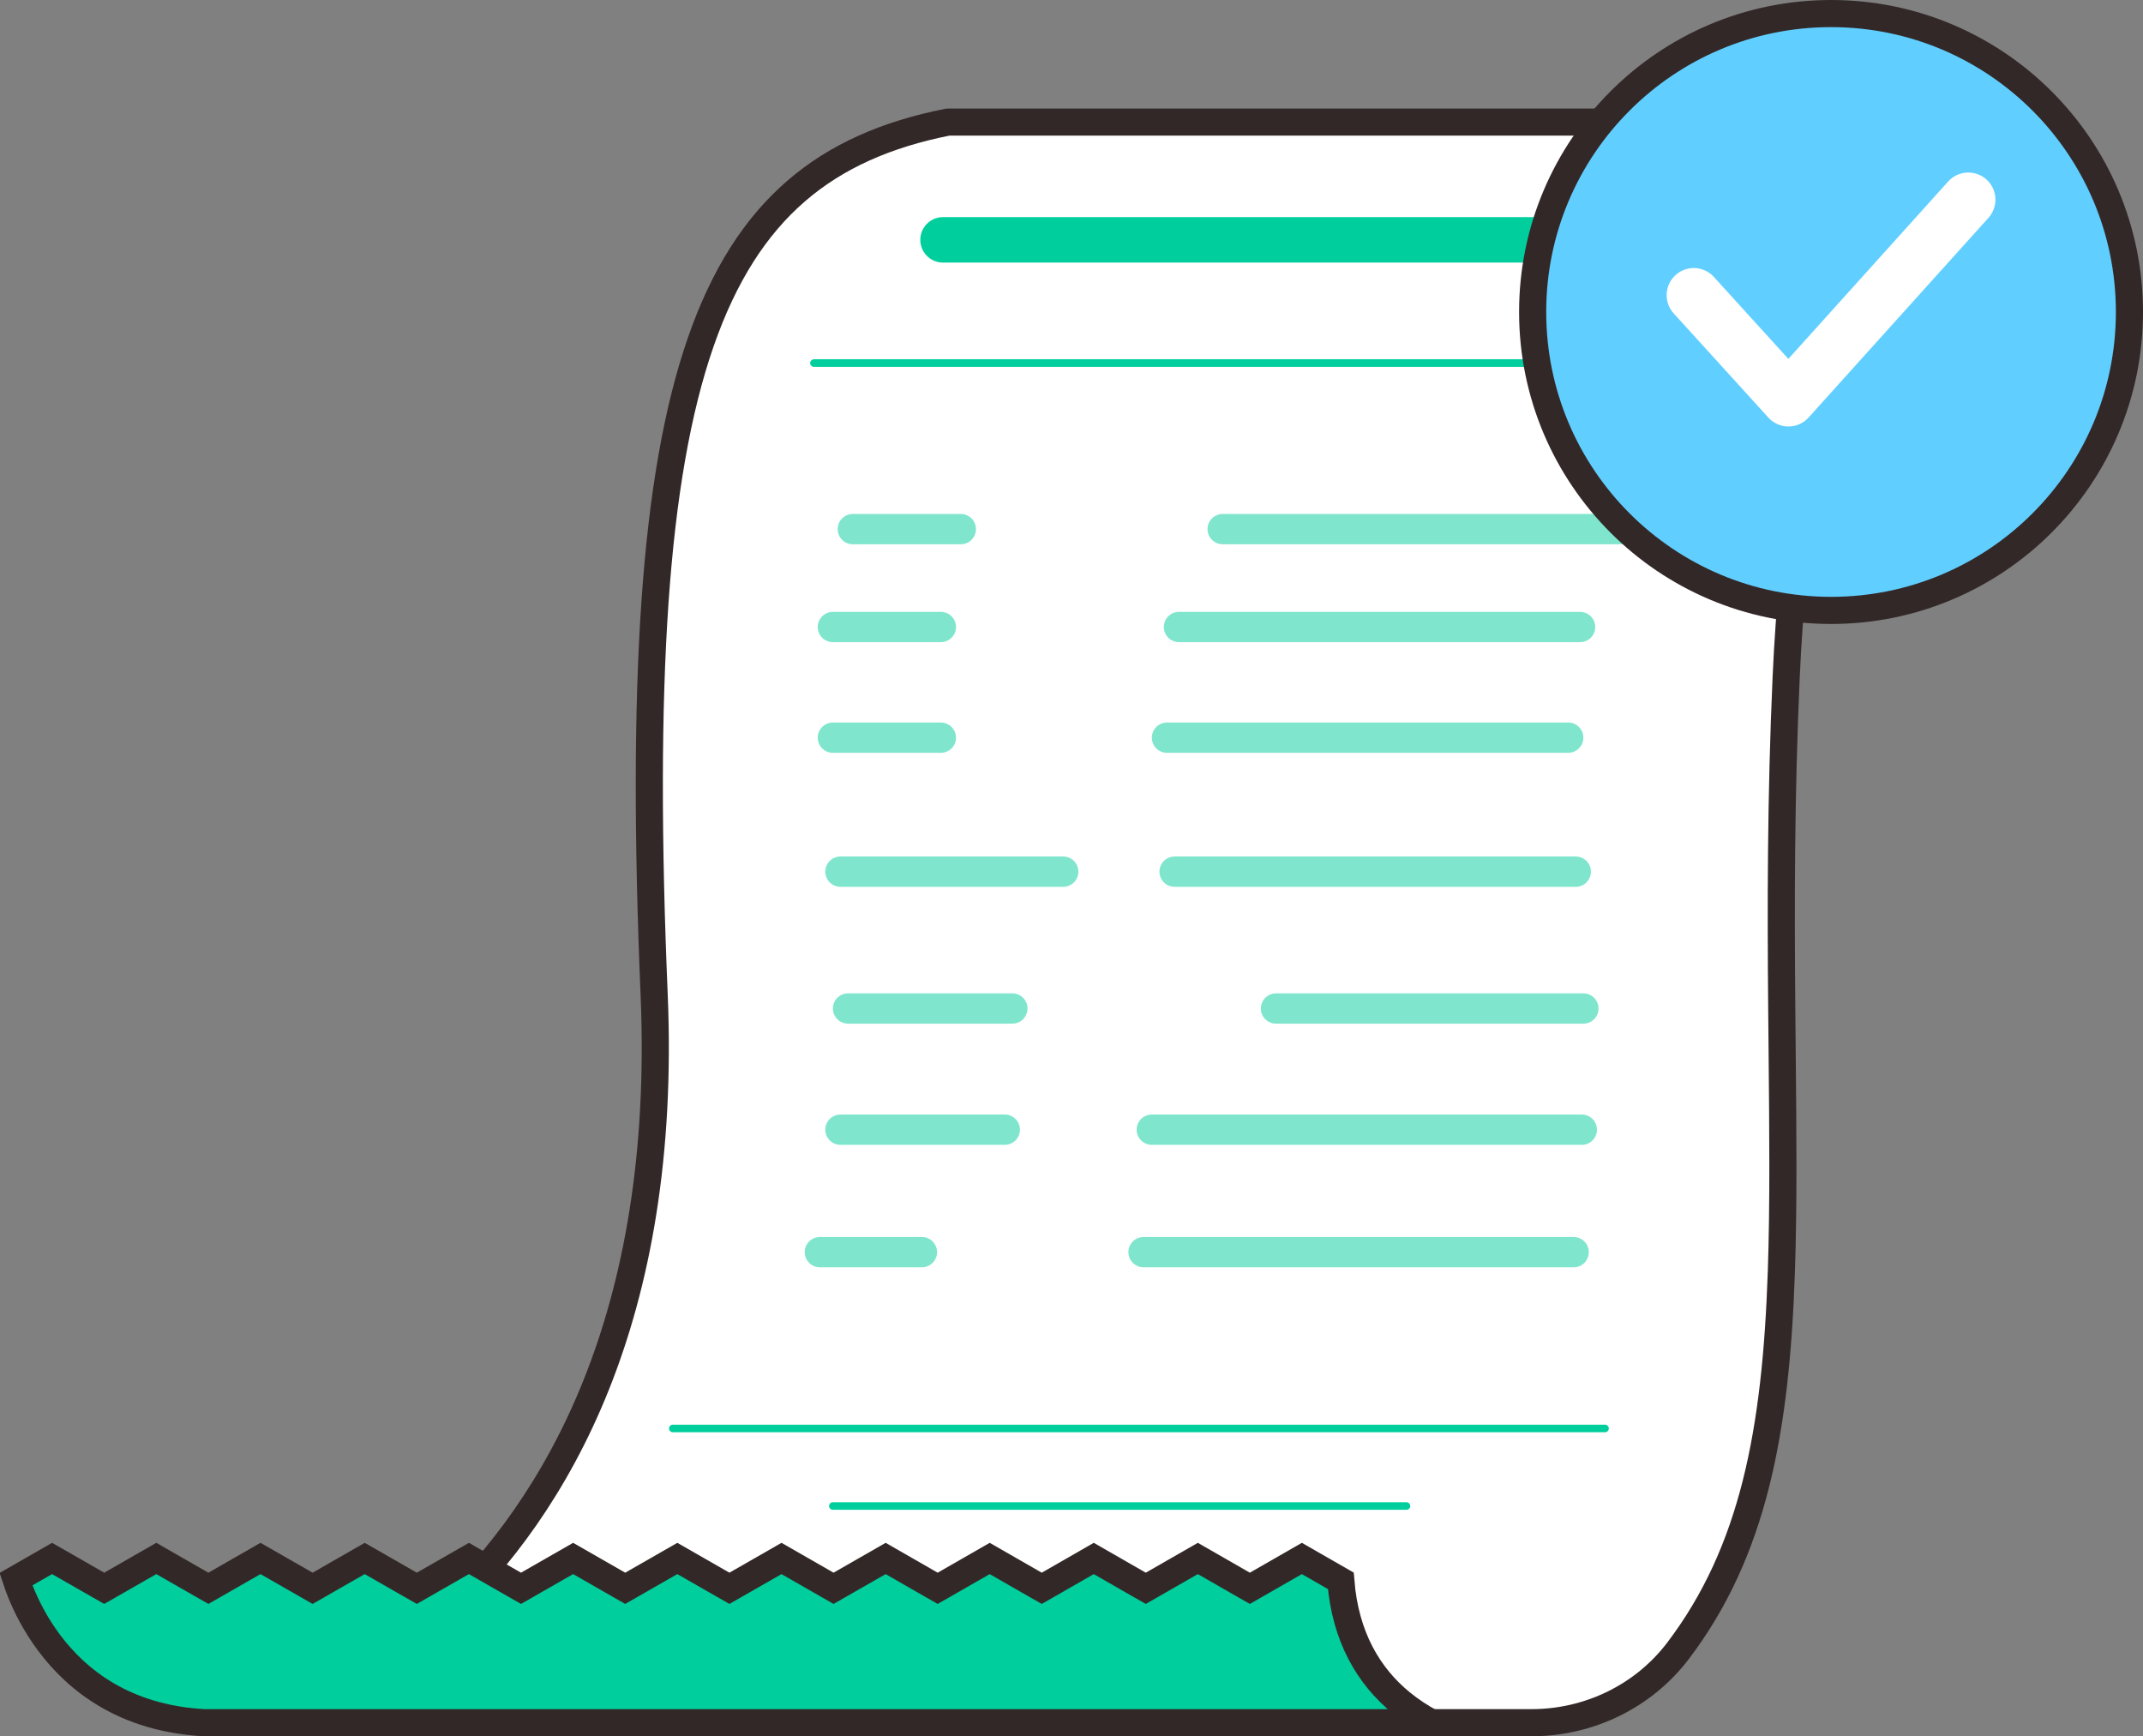 <svg width="79" height="64" viewBox="0 0 79 64" fill="none" xmlns="http://www.w3.org/2000/svg">
<rect x="0" y="0" width="79" height="64" fill="#808080" stroke="none"/>
<g clip-path="url(#clip0_139_12679)">
<path d="M56.457 63.5H10.349C10.357 63.496 10.365 63.493 10.373 63.489C11.999 62.745 14.153 61.504 16.275 59.513C20.535 55.517 24.615 48.547 24.115 36.667C23.633 25.224 24.102 17.599 25.829 12.617C26.689 10.138 27.852 8.337 29.346 7.045C30.829 5.761 32.672 4.95 34.945 4.5H73.276C72.635 4.902 71.938 5.465 71.234 6.25C68.792 8.979 66.322 14.354 65.846 24.949L65.846 24.949C65.646 29.422 65.651 33.448 65.682 37.084C65.687 37.659 65.692 38.223 65.698 38.778C65.726 41.739 65.752 44.423 65.668 46.881C65.469 52.72 64.65 57.175 61.857 60.853C60.581 62.531 58.572 63.5 56.457 63.5Z" fill="white" stroke="#332828" stroke-linejoin="bevel"/>
<path d="M3.593 58.404L3.841 58.546L4.09 58.404L5.762 57.446L7.434 58.404L7.683 58.546L7.931 58.404L9.603 57.446L11.276 58.404L11.524 58.546L11.773 58.404L13.445 57.446L15.117 58.404L15.366 58.546L15.614 58.404L17.286 57.446L18.958 58.404L19.207 58.546L19.455 58.404L21.128 57.446L22.8 58.404L23.048 58.546L23.297 58.404L24.969 57.446L26.641 58.404L26.89 58.546L27.138 58.404L28.81 57.446L30.48 58.404L30.728 58.546L30.977 58.404L32.649 57.446L34.318 58.404L34.567 58.546L34.816 58.404L36.485 57.446L38.154 58.404L38.403 58.546L38.652 58.404L40.321 57.446L41.99 58.404L42.239 58.546L42.487 58.404L44.157 57.446L45.826 58.404L46.075 58.546L46.323 58.404L47.992 57.446L49.428 58.27C49.592 60.346 50.46 61.788 51.654 62.766C52.001 63.05 52.373 63.293 52.758 63.5H7.523C4.584 63.338 2.838 61.927 1.814 60.56C1.297 59.87 0.964 59.188 0.759 58.679C0.686 58.497 0.63 58.337 0.588 58.209L1.92 57.446L3.593 58.404Z" fill="#00CF9D" stroke="#332828"/>
<path d="M34.763 8.841H61.519" stroke="#00CF9D" stroke-width="1.675" stroke-linecap="round" stroke-linejoin="round"/>
<path d="M30.005 13.383H62.953" stroke="#00CF9D" stroke-width="0.279" stroke-linecap="round" stroke-linejoin="round"/>
<path d="M24.802 52.654H59.168" stroke="#00CF9D" stroke-width="0.279" stroke-linecap="round" stroke-linejoin="round"/>
<path d="M30.703 55.513H51.848" stroke="#00CF9D" stroke-width="0.279" stroke-linecap="round" stroke-linejoin="round"/>
<path opacity="0.5" d="M31.438 19.503H35.419" stroke="#00CF9D" stroke-width="1.117" stroke-linecap="round" stroke-linejoin="round"/>
<path opacity="0.5" d="M45.072 19.503H59.863" stroke="#00CF9D" stroke-width="1.117" stroke-linecap="round" stroke-linejoin="round"/>
<path opacity="0.5" d="M43.462 23.112H58.249" stroke="#00CF9D" stroke-width="1.117" stroke-linecap="round" stroke-linejoin="round"/>
<path opacity="0.5" d="M43.02 27.191H57.811" stroke="#00CF9D" stroke-width="1.117" stroke-linecap="round" stroke-linejoin="round"/>
<path opacity="0.5" d="M43.3 32.13H58.09" stroke="#00CF9D" stroke-width="1.117" stroke-linecap="round" stroke-linejoin="round"/>
<path opacity="0.5" d="M47.038 37.174H58.37" stroke="#00CF9D" stroke-width="1.117" stroke-linecap="round" stroke-linejoin="round"/>
<path opacity="0.5" d="M42.459 41.641H58.313" stroke="#00CF9D" stroke-width="1.117" stroke-linecap="round" stroke-linejoin="round"/>
<path opacity="0.5" d="M42.155 46.155H58.012" stroke="#00CF9D" stroke-width="1.117" stroke-linecap="round" stroke-linejoin="round"/>
<path opacity="0.5" d="M30.703 23.112H34.684" stroke="#00CF9D" stroke-width="1.117" stroke-linecap="round" stroke-linejoin="round"/>
<path opacity="0.5" d="M30.703 27.191H34.684" stroke="#00CF9D" stroke-width="1.117" stroke-linecap="round" stroke-linejoin="round"/>
<path opacity="0.5" d="M30.982 32.13H39.196" stroke="#00CF9D" stroke-width="1.117" stroke-linecap="round" stroke-linejoin="round"/>
<path opacity="0.5" d="M31.262 37.174H37.32" stroke="#00CF9D" stroke-width="1.117" stroke-linecap="round" stroke-linejoin="round"/>
<path opacity="0.5" d="M30.982 41.641H37.041" stroke="#00CF9D" stroke-width="1.117" stroke-linecap="round" stroke-linejoin="round"/>
<path opacity="0.5" d="M30.223 46.155H33.986" stroke="#00CF9D" stroke-width="1.117" stroke-linecap="round" stroke-linejoin="round"/>
</g>
<circle cx="67.5" cy="11.5" r="11" fill="#60CFFF" stroke="#332828"/>
<path d="M62.44 10.88L65.93 14.72L72.56 7.36" stroke="white" stroke-width="2" stroke-linecap="round" stroke-linejoin="round"/>
<defs>
<clipPath id="clip0_139_12679">
<rect width="76.159" height="60" fill="white" transform="translate(0 4)"/>
</clipPath>
</defs>
</svg>

